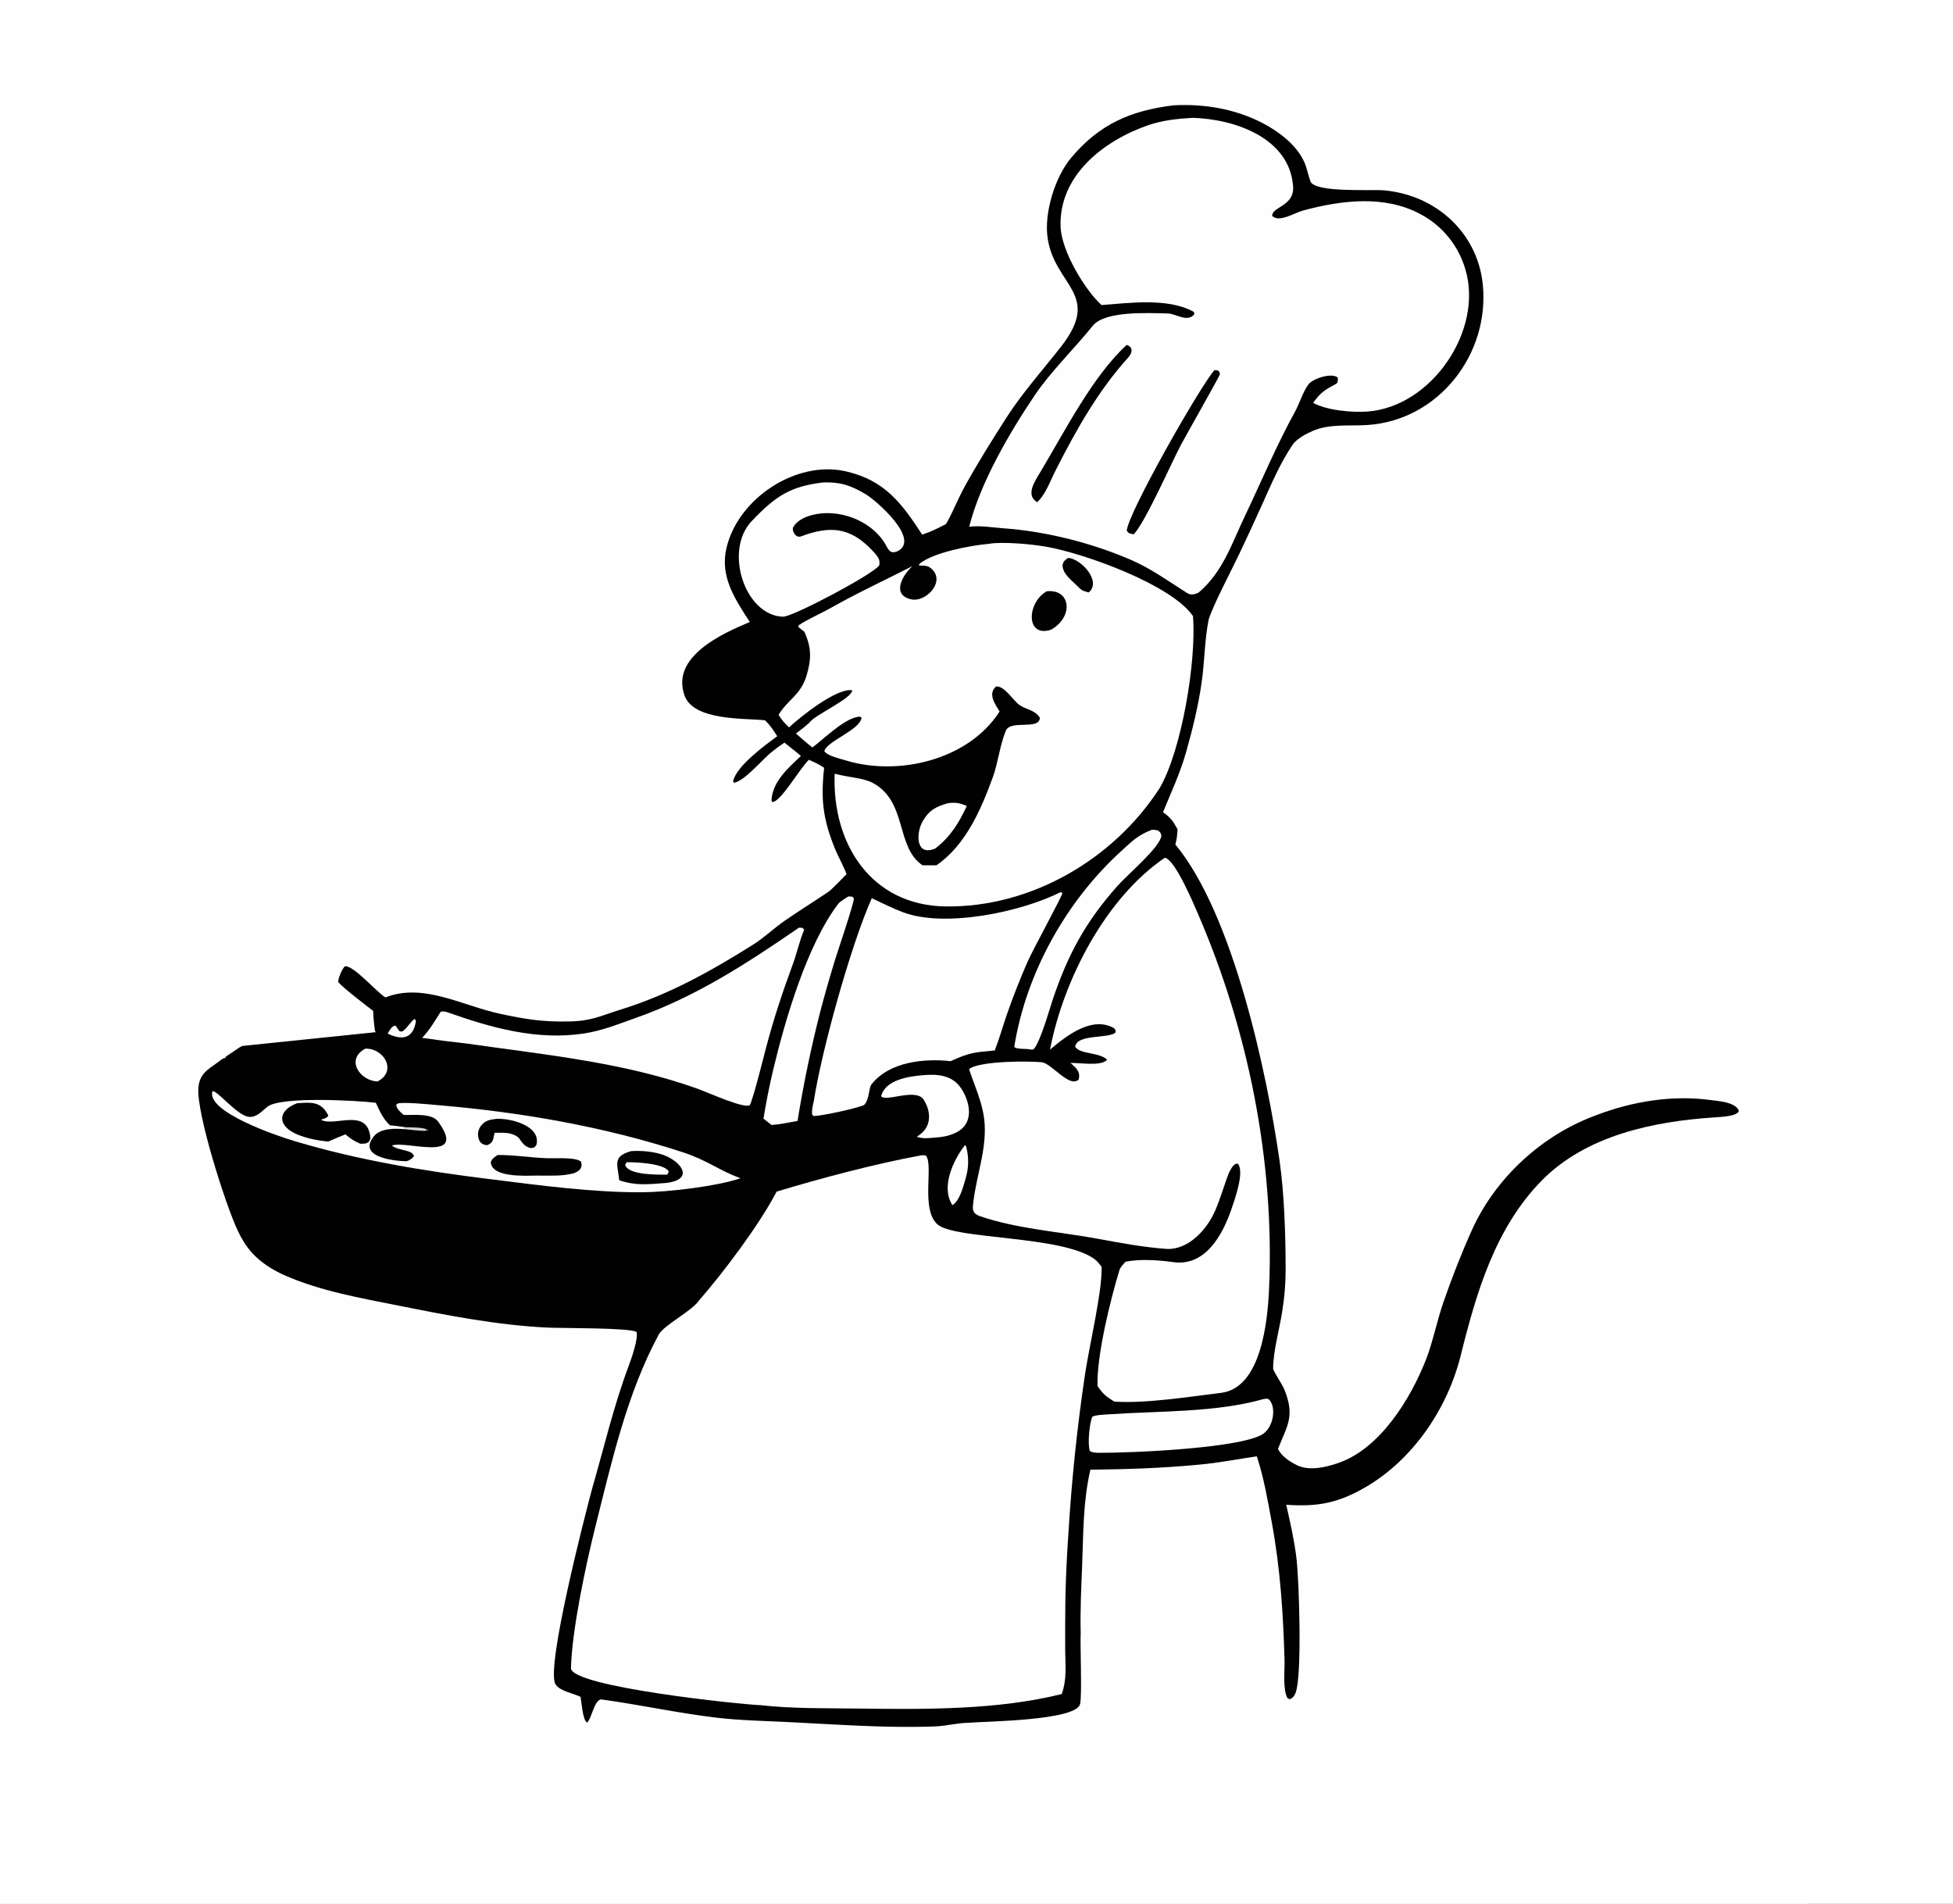 <svg width="2209" height="2153" viewBox="0 0 2209 2153" fill="none" xmlns="http://www.w3.org/2000/svg">
<rect x="0" y="0" width="2209" height="2153" fill="#808080" stroke="none"/>
<g clip-path="url(#clip0_351_135)">
<rect width="2209" height="2153" fill="white"/>
<g clip-path="url(#clip1_351_135)">
<path d="M-367 -130H2046V2283H-367V-130Z" fill="#FEFEFE"/>
<path d="M1327.34 119.121C1361.85 117.251 1397.11 123.102 1427.95 139.135C1446.28 148.672 1466.08 163.475 1474.99 182.75C1478.29 189.888 1479.48 197.733 1482.19 205.057C1487.09 218.31 1551.29 213.98 1565.65 215.286C1578.56 216.474 1591.23 219.53 1603.26 224.358C1644.37 241.14 1672.72 277.504 1677.17 321.873C1685.06 400.49 1627.34 474.957 1547.38 480.611C1526.78 482.067 1504.43 478.997 1485.25 487.162C1477.54 490.45 1467.92 495.516 1462.58 502.214C1448.19 523.21 1437.94 547.475 1427.55 570.647C1419.02 589.584 1410.29 608.429 1401.36 627.177C1392.45 645.933 1372.92 682.628 1367.07 700.707C1362.48 723.896 1362.56 747.699 1359.24 771.216C1355.4 798.355 1349.02 824.259 1341.58 850.594C1334.84 874.45 1324.77 895.755 1315.47 918.529C1324.6 925.239 1326.61 928.409 1331.94 937.917C1331.41 944.957 1331.28 948.13 1329.39 955.099C1394.57 1033.45 1433.1 1213.13 1447.37 1313.32C1452.75 1351.12 1454.05 1396.56 1454.17 1434.82C1454.21 1451.21 1452.89 1467.56 1450.21 1483.73C1447.22 1502.88 1439.91 1528.93 1440.02 1547.88C1440.03 1550.29 1450.47 1566.06 1452.54 1571.08C1465.15 1601.82 1455.83 1612.36 1445.54 1638.58C1449.18 1646.81 1459.28 1653.38 1467.26 1657.2C1481.12 1663.86 1499.91 1659.41 1513.96 1654.5C1561.28 1637.97 1595.44 1582.08 1612.98 1537.5C1620.21 1519.12 1625.85 1492.22 1632.6 1472.77C1641.96 1445.78 1653.04 1417.34 1664.74 1391.36C1691.57 1331.83 1744.55 1283.22 1806.05 1261.02C1846.5 1245.56 1891.74 1238.25 1934.82 1244.09C1943.99 1245.33 1963.38 1246.46 1966.86 1256.46C1964.94 1262.64 1945.91 1263.21 1939.71 1263.67C1870.48 1268.2 1794.18 1283.88 1743.76 1335.2C1690.98 1388.99 1669.76 1462.31 1652.16 1533.11C1637.26 1593.02 1598.31 1650.5 1544.88 1681.71C1513.6 1699.97 1490.21 1704.27 1454.84 1701.82C1459.4 1721.92 1463.98 1742.04 1466.42 1762.53C1469.46 1788.05 1472.88 1895.07 1465.45 1914.45C1464.03 1918.15 1462.45 1920.08 1458.92 1921.8L1456.35 1920.56C1450.71 1911.33 1453.24 1889.4 1452.91 1877.7C1451.46 1825.24 1448.06 1773.41 1438.48 1721.71C1433.77 1696.25 1429.65 1671.73 1421.55 1647.04C1399.19 1650.27 1380.47 1654.12 1357.51 1656.33C1315.37 1660.36 1275.48 1661.72 1233.3 1662.16C1224.88 1699 1225.45 1733.23 1223.98 1770.74C1222.92 1797.73 1221.73 1819.32 1222.35 1847.33C1221.61 1861.49 1224.08 1917.7 1221.61 1927.34C1216.76 1946.21 1112.08 1946.79 1094.94 1948.39C1082.79 1948.59 1070.03 1952.01 1058.04 1952.47C1002.24 1954.63 946.2 1950.19 890.482 1947.53C864.255 1946.26 836.496 1945.69 810.636 1942.62C767.19 1937.49 723.836 1928 680.629 1922.04C672.307 1920.91 668.984 1945.2 663.795 1948.17C658.958 1944.19 658.05 1926.99 656.658 1919.08C648.662 1915.05 633.127 1912.69 628.304 1904.84C616.995 1886.42 661.883 1712.91 669.448 1684.68C683.091 1637.58 693.953 1590.41 711.238 1544.38C713.94 1537.2 722.56 1512.75 719.847 1506.3C712.249 1501.56 635.024 1502.19 619.273 1501.45C562.773 1498.75 506.117 1487.65 450.789 1476.6C407.66 1467.99 362.047 1460.06 321.626 1442.16C308.236 1436.22 294.691 1427.66 284.859 1416.68C278.079 1409.1 273.01 1400.55 268.696 1391.38C255.03 1362.35 222.215 1259.28 224.372 1230.45C225.843 1210.82 239.773 1207.99 252.177 1196.73C252.481 1196.46 252.778 1196.16 253.077 1195.89C209.18 1188.07 163.403 1157.92 136.79 1122.55C94.126 1065.84 84.18 1001.37 92.241 933.056C87.093 926.366 79.979 918.946 74.419 912.09L-3.925 817.045C-16.198 801.859 -26.403 783.84 -38.578 769.154C-59.563 743.846 -80.679 721.86 -98.126 693.526C-108.574 676.558 -137.049 650.794 -117.292 629.475C-111.105 622.8 -95.372 628.262 -89.825 633.408C-47.281 674.842 -14.253 725.622 24.224 770.428C55.784 807.18 81.58 851.521 112.778 887.818L113.7 888.875C127.591 879.683 140.701 873.905 157.698 872.995C189.892 871.268 234.314 901.277 257.479 921.516C302.901 961.201 349.381 1023.24 367.834 1081.1C370.314 1088.86 376.23 1104.61 376.052 1112.39C375.522 1135.64 360.837 1155.48 345.605 1170.99C372.434 1169.01 397.966 1168.97 424.304 1167.04C423.011 1158.1 422.486 1152.32 422.062 1143.29C414.115 1137.16 387.549 1116.84 382.601 1110.72C382.041 1106.89 387.291 1095.22 390.059 1092.85C399.921 1091.51 424.615 1120.77 435.893 1128.05C478.798 1111.08 523.18 1137.6 566.303 1146.71C595.448 1152.87 612.821 1155.75 643.357 1155.23C669.333 1154.78 678.339 1149.13 701.957 1141.82C756.501 1124.96 803.545 1098.63 851.683 1068.44C863.866 1060.81 875.047 1050.06 886.983 1041.72C903.218 1030.38 921.01 1019.52 937.245 1008.39C940.768 1005.98 953.835 992.387 957.511 988.635C954.365 979.945 948.156 969.075 944.397 959.827C930.695 926.152 928.267 903.706 932.156 868.33C925.652 863.973 922.023 862.479 914.895 859.28C904.809 868.635 883.271 906.982 873.539 907.112L872.596 905.079C873.798 883.878 891.424 868.603 905.94 854.954C900.12 849.952 893.286 844.727 887.242 839.888C880.82 844.181 877.474 846.644 871.736 851.379C861.592 859.749 842.528 882.775 830.569 885.208L829.12 883.892C832.289 866.923 864.973 842.964 879.1 832.673C874.175 825.027 871.819 821.062 865.35 814.603C842.139 812.091 784.47 815.443 774.216 786.473C758.695 742.624 816.808 716.507 848.066 703.46C830.946 676.886 814.086 651.996 821.744 619.538C834.917 563.751 900.473 520.094 956.992 533.115C1001.05 543.262 1020.43 569.828 1043.03 604.638C1053.57 601.212 1060.28 597.676 1070.04 592.641C1076.95 580.753 1083.83 563.643 1091.03 550.488C1105.42 524.199 1122.56 497.099 1138.54 472.018C1156.01 444.634 1180.95 416.678 1200.45 391.601C1246.28 332.679 1193.41 323.51 1185.05 269.951C1180.62 241.623 1192.9 200.82 1211.48 178.572C1243.52 140.212 1279.19 125.045 1327.34 119.121Z" fill="#010101"/>
<path d="M1041.97 1306.63C1044.03 1306.35 1045.05 1306.61 1047.16 1306.78C1056.36 1317.08 1041.01 1367.18 1060.26 1384.64C1079.5 1402.1 1201.45 1397.01 1238.09 1424.07C1241.17 1426.34 1243.58 1429.65 1245.95 1432.6C1247.19 1458.76 1231.86 1523.16 1227.23 1554.39C1218.3 1614.4 1212.01 1674.79 1208.38 1735.36C1206.68 1759.46 1205.57 1783.6 1205.04 1807.75C1204.81 1827.42 1204.74 1847.09 1204.83 1866.76C1204.96 1884.67 1206.89 1898.57 1200.99 1915.86C1128.66 1933.89 1047.2 1933.27 973.099 1932.32C936.079 1931.84 896.679 1932.55 859.813 1928.45C839.488 1927.84 645.326 1907.75 645.834 1886.5C646.867 1843.49 662.658 1769.45 673.661 1725.61C691.948 1652.74 709.23 1575.66 745.109 1509.28C750.67 1498.89 782.957 1482.43 790.761 1470.64C818.622 1438.63 857.421 1387.09 877.368 1349.65L878.417 1347.66C928.656 1332.44 990.195 1316.11 1041.97 1306.63Z" fill="#FEFEFE"/>
<path d="M1349.15 133.264C1396.43 134.62 1458.88 155.936 1462.61 210.997C1464.12 233.354 1438.32 233.858 1438.98 244.194C1446.97 252.076 1463.64 240.808 1474.42 237.928C1517.28 226.476 1565.87 220.31 1606.59 242.14C1631.41 255.282 1649.8 277.956 1657.55 304.945C1677.91 373.97 1619.17 459.904 1547.07 465.408C1529.81 466.725 1500.64 464.244 1485.26 455.53C1494.17 443.428 1498.19 441.166 1511.49 433.961C1513.08 433.102 1513.51 429.331 1513.08 426.924C1505.87 421.185 1484.94 428.26 1480.11 434.553C1473.77 442.795 1470.12 455.834 1464.78 465.572C1443.79 503.631 1427.16 543.646 1408.45 582.799C1393.34 614.45 1383.04 647.347 1355.42 670.406C1346.08 674.303 1344.63 671.815 1336.52 666.676C1325.08 659.414 1313.84 651.731 1302.12 644.909C1292.36 639.198 1282.19 634.222 1271.7 630.019C1228.78 612.538 1180.87 600.807 1134.86 597.462C1120.94 596.451 1110.46 594.221 1096.22 595.696C1108.91 545.672 1142.07 488.845 1170.85 446.329C1188.47 420.319 1216.18 393.144 1235.94 368.522C1249.91 351.109 1299.81 354.138 1320.65 354.509C1330.23 354.68 1342.97 365.111 1350.85 355.401C1350.59 353.512 1350.92 353.034 1349.43 352.233C1320.18 336.481 1275.64 342.868 1245.9 345.004C1226.75 327.472 1200.79 283.974 1199.65 256.953C1197.17 198.761 1248.34 159.049 1298.46 141.69C1314.95 135.982 1331.43 134.292 1349.15 133.264Z" fill="#FEFEFE"/>
<path d="M1373.69 418.602C1378.1 418.579 1378.94 419.303 1379.96 423.071C1379.29 425.729 1340.12 494.79 1335.51 503.521C1324.49 524.451 1295.53 590.51 1282.26 604.376C1276.99 602.78 1277.09 603.768 1274.44 600.246C1275.75 580.259 1358.28 435.351 1373.69 418.602Z" fill="#010101"/>
<path d="M1274.42 390.076C1282.29 392.727 1280.53 399.423 1276.24 404.162C1241.45 442.613 1216.58 487.444 1193.25 533.423C1187.58 544.595 1182.6 559.322 1173.11 567.921C1159.79 560.061 1170.19 544.667 1176.5 534.214C1203.56 489.341 1235.61 425.461 1274.42 390.076Z" fill="#010101"/>
<path d="M1118.13 615.093C1134 612.255 1167.19 615.497 1182.95 618.24C1226.95 625.89 1324.81 661.282 1349.34 696.674C1353.51 747.228 1336.55 848.975 1311.52 891.542C1259.08 972.502 1165.36 1026.58 1069.25 1025.13C985.399 1023.87 940.898 954.304 944.079 874.978C957.146 878.856 976.186 879.656 986.742 885.206C1026.71 906.229 1012.62 957.823 1043.46 978.618C1048.6 978.723 1054.09 978.61 1059.27 978.598C1092.46 955.516 1109.42 915.898 1123.02 878.889C1128.99 862.074 1130.82 843.351 1137.6 826.546C1142.88 813.479 1175.29 826.269 1176.18 811.842C1170.58 802.792 1161.43 802.909 1153.5 797.581C1145.96 792.509 1136.62 775.788 1126.7 776.31C1116.92 784.569 1125.56 796.482 1130.63 804.667C1095.55 859.577 1015.79 878.346 956.12 859.837C950.218 858.01 935.454 854.792 932.403 849.457C935.502 837.943 972.745 825.627 974.489 811.684L972.84 810.559C957.334 810.352 932.226 835.412 918.9 845.317C912.361 840.336 906.364 834.91 900.19 829.486C902.299 828.239 914.329 818.845 915.802 816.887C922.412 808.079 964.085 789.717 963.909 780.631C946.188 777.889 905.009 810.876 892.485 822.632C886.452 816.809 885.239 815.49 880.632 808.436C891.165 791.008 905.363 786.427 912.114 764.511C917.84 745.915 918.123 732.423 909.651 714.252C909.828 714.63 903.03 709.114 903.053 709.135L903.301 707.151C914.694 699.623 927.784 694.261 939.59 687.583C970.012 670.366 1001.12 656.102 1032.2 640.159L1031.41 640.867C1020.78 650.682 1008 672.787 1030.65 677.839C1046.7 681.419 1068.69 659.038 1054.9 644.53C1050.32 639.701 1047.34 639.718 1041.04 639.597L1039.39 639.579L1040.03 637.616C1055.96 624.65 1097.54 616.912 1118.13 615.093Z" fill="#FEFEFE"/>
<path d="M1183.76 668.776C1210.85 665.468 1215.07 697.383 1188.78 712.191C1160.18 721.557 1161.1 681.955 1183.76 668.776Z" fill="#010101"/>
<path d="M1208.17 630.902C1223.35 632.33 1246.2 657.532 1231.47 670.037C1223.98 668.027 1223.71 667.95 1218.04 662.258C1211.5 655.696 1201.91 649.021 1201.76 638.906C1203.34 634.144 1203.92 634.043 1208.17 630.902Z" fill="#010101"/>
<path d="M1317.5 970.074C1328.98 971.741 1350.28 1022.58 1355.13 1033.8C1412.03 1165.48 1441.65 1313.36 1435.46 1456.8C1433.85 1493.83 1426.73 1569.66 1381.15 1575.25C1346.22 1579.55 1295.24 1587.54 1260.33 1585.14C1250.74 1579.2 1247.8 1576.73 1241.42 1567.68C1240.21 1533.75 1255.8 1470.33 1266.37 1435.78C1267.01 1433.7 1271.39 1428.77 1273.04 1426.94C1288.8 1423.66 1310.06 1425.08 1326.08 1427.27C1362.29 1433.04 1382.01 1398.23 1392.2 1369.31C1395.96 1358.64 1408.24 1325.01 1400.02 1315.99L1397.35 1316.41C1393.13 1319.39 1391.98 1322.77 1389.58 1327.4C1384.3 1341.39 1380.67 1354.71 1374.57 1368.9C1365.48 1390.03 1344.72 1413.61 1319.64 1412.47C1293.42 1410.52 1269.66 1406.2 1243.58 1401.32C1198.92 1392.97 1150.17 1389.96 1107.24 1375.04C1099.88 1371.73 1099.98 1368.03 1100.7 1361.32C1104.41 1326.81 1119.06 1293.61 1112.08 1258.39C1108.74 1241.55 1101.78 1226.22 1096.28 1209.95L1097.25 1208.14C1111.86 1199.99 1160.66 1199.85 1177.9 1201.3C1189.47 1202.26 1209.52 1230.93 1220.01 1220.9C1222.5 1211.86 1216.76 1207.33 1210.81 1202.18C1221.35 1201.69 1245.24 1206.31 1252.24 1198.51C1243.48 1189.81 1221.82 1192.65 1216.13 1183.87C1217.86 1169.27 1253.17 1174.87 1261.57 1167.91C1262.05 1164.45 1262.34 1166.09 1260.2 1162.91C1235.09 1148.38 1205.67 1171.85 1187.65 1187.07L1187.83 1186.1C1203.08 1107.77 1250.51 1015.64 1317.5 970.074Z" fill="#FEFEFE"/>
<path d="M1199.42 1009.06C1200.6 1009.12 1199.79 1009.01 1201.7 1010.01C1201.25 1013.75 1168.12 1074.45 1162.62 1086.86C1153.97 1106.59 1146.07 1126.65 1138.97 1146.98C1134.47 1160.06 1130.12 1175.4 1125.14 1188.02C1101.81 1190.15 1096.16 1190.51 1075.23 1200.13C1046.01 1196.89 1006.1 1200.47 985.812 1226.26C982.325 1230.71 983.738 1242.97 977.258 1249.83C968.504 1253.5 930.094 1262.15 919.973 1262.13L918.653 1260.64C917.864 1255.38 919.372 1250.57 920.468 1245.27C929.493 1187.37 962.236 1069.43 986.036 1015.84C996.923 1020.93 1010.75 1027.78 1021.64 1031.83C1069.37 1049.57 1155.21 1031.3 1199.42 1009.06Z" fill="#FEFEFE"/>
<path d="M837.556 1332.56C811.139 1341.66 754.928 1348.22 726.644 1348.4C670.644 1348.73 610.651 1340.6 554.951 1333.65C479.842 1324.49 405.637 1312.17 333.02 1290.5C314.585 1285 233.012 1257.63 240.302 1234.17C245.386 1232.65 268.229 1261.6 281.333 1263.07C290.251 1264.06 296.176 1256.64 302.518 1251.63C317.492 1239.8 403.382 1244.55 425.048 1247.16C429.99 1257.58 432.641 1264.32 440.923 1272.6C446.805 1273.12 452.588 1274.02 458.434 1274.84L458.255 1277.12C447.855 1276.11 430.64 1275.54 422.944 1285.02C404.014 1308.34 444.563 1312.92 458.92 1313.31C461.62 1313.38 466.514 1310.24 468.221 1307.53C466.446 1300.04 451.334 1301.79 443.24 1295.64C458.061 1289.18 529.892 1316.03 495.687 1268.63C488.458 1258.61 468.05 1261.37 456.576 1260.93C452.466 1257.25 449.005 1254.63 448.077 1249.4L450.348 1247.81C459.733 1246.28 486.54 1249.13 497.862 1250.09C590.136 1257.95 684.114 1274.37 772.235 1303.11C799.041 1311.84 812.601 1323.14 835.635 1331.84L837.556 1332.56Z" fill="#FEFEFE"/>
<path d="M336.177 1247.67C352.26 1246.59 363.547 1245.53 371.364 1261.69C369.54 1264.72 367.222 1264.7 363.046 1266.37C377.864 1274.85 414.019 1252.76 418.673 1284.5C419.278 1288.64 418.934 1287.83 417.263 1291.3C413.848 1293.88 411.662 1293.4 407.327 1293.46C399.652 1290.02 396.936 1288.04 390.654 1282.89C384.2 1285.45 377.526 1288.4 371.107 1291.11C359.402 1289.89 347.282 1287.56 336.405 1283.09C314.15 1273.97 312.765 1256.44 336.177 1247.67Z" fill="#010101"/>
<path d="M713.818 1301.87C725.168 1301.06 739.61 1302.33 750.34 1306.19C770.011 1313.26 786.254 1333.73 753.771 1337.85C733.353 1339.28 719.941 1341.35 700.427 1334.84C698.361 1316.12 692.774 1307.84 713.818 1301.87Z" fill="#010101"/>
<path d="M708.679 1314.44C718.672 1314.18 751.892 1315.76 756.47 1325.03L754.786 1328.5C743.344 1328.44 711.321 1329.2 707.081 1317.63L708.679 1314.44Z" fill="#FEFEFE"/>
<path d="M562.794 1306.27C580.851 1306.02 600.863 1309.28 619.185 1309.94C628.543 1310.27 651.486 1308.36 657.307 1313.94C659.202 1321.48 655.401 1324.16 649.065 1326.91C634.702 1330.62 621.315 1329.36 606.649 1329.54C593.679 1329.69 556.141 1331.93 555.115 1314.32C556.952 1309.82 558.621 1309.25 562.794 1306.27Z" fill="#010101"/>
<path d="M561.194 1265.39C577.407 1264.37 612.234 1273.22 606.74 1294.84C603.606 1298.49 605.504 1297.31 600.847 1298.49C593.297 1297.06 591.129 1292.83 586.736 1286.81C578.691 1280.07 569.384 1281.09 559.403 1281.17C557.627 1288.3 558.433 1292.42 550.846 1295.18C544.868 1294.53 541.908 1291.7 540.891 1285.69C540.154 1281.24 541.32 1276.68 544.104 1273.13C548.849 1267.05 554.07 1266.31 561.194 1265.39Z" fill="#010101"/>
<path d="M903.725 1049.12C908.603 1049.64 906.894 1048.55 909.604 1051.47C904.278 1064.02 901.427 1077.75 896.903 1090.07C885.085 1122.18 875.412 1151.16 866.681 1184.14C863.111 1197.57 852.708 1239.97 848.148 1249.9C841.479 1254.03 801.119 1235.74 790.934 1232.04C706.727 1201.44 616.981 1193.03 528.722 1180.31C511.609 1178.43 494.529 1176.25 477.49 1173.78C487.387 1162.91 490.474 1156.69 498.401 1144.32C500.78 1143.42 503.838 1144.02 506.177 1144.86C555.806 1162.49 607.489 1176.92 660.647 1168.81C681.544 1165.62 699.268 1158.19 718.908 1151.28C786.996 1127.34 844.625 1089.71 903.725 1049.12Z" fill="#FEFEFE"/>
<path d="M930.989 545.631C949.899 544.931 961.976 548.626 979.426 559.103C991.019 566.065 1042.05 610.277 1014.97 623.506C1005.9 627.058 1004.71 620.769 1000.96 614.649C984.704 588.073 947.861 574.595 918.052 582.602C909.628 584.866 901.015 589.003 896.714 596.999C896.443 602.85 900.803 608.544 906.081 606.587C938.105 594.716 960.621 595.762 985.376 621.208C990.419 626.79 996.522 631.697 994.342 639.665C986.365 650.105 896.526 697.783 885.663 697.467C842.457 696.208 818.598 622.841 850.045 589.567C877.933 560.069 894.841 549.993 930.989 545.631Z" fill="#FEFEFE"/>
<path d="M1429.53 1582.18C1433.98 1581.79 1432.1 1581.27 1435.6 1582.88C1438.82 1587.07 1440.02 1591.11 1440.1 1596.43C1440.22 1604.92 1437.02 1614.14 1430.77 1620.05C1411.68 1638.1 1273.91 1643.46 1241.91 1643.05C1237.7 1642.77 1236.89 1642.87 1232.84 1641.29C1229.93 1633.79 1232.13 1610.73 1235.22 1602.82C1236.3 1600.09 1251.81 1599.71 1255.64 1599.45C1311.89 1595.57 1375.1 1597.64 1429.53 1582.18Z" fill="#FEFEFE"/>
<path d="M959.62 1013.8C964.863 1014.38 963.379 1013.16 965.829 1016.01C965.888 1021.82 947.791 1074.9 945.069 1083.7C939.154 1102.84 933.617 1122.1 928.456 1141.45C917.723 1183.12 908.921 1225.26 902.088 1267.74C892.096 1269.35 882.906 1271.66 872.691 1272.26L863.536 1265.18C866.517 1246.71 870.169 1228.35 874.482 1210.13C887.642 1154.87 912.798 1068.02 948.404 1021.85C950.053 1019.71 956.957 1015.45 959.62 1013.8Z" fill="#FEFEFE"/>
<path d="M1302.36 938.605C1305.91 938.277 1306.03 938.453 1309.59 939.151C1313.27 942.221 1311.97 940.379 1313.65 944.914C1312.57 957.999 1275.84 988.468 1263.83 1002.04C1227.83 1042.66 1208.18 1078.97 1190.88 1129.98C1186.75 1142.17 1177.41 1176.46 1169.38 1186.43C1168.33 1187.74 1164.68 1186.72 1162.42 1186.43L1157.31 1186.22C1155.62 1186.16 1146.85 1186.02 1147.3 1183.25C1160.86 1100.29 1205.6 1019.74 1267.89 962.789C1280.57 951.207 1286.78 944.775 1302.36 938.605Z" fill="#FEFEFE"/>
<path d="M1043.3 1216.05C1060.79 1214.4 1077.8 1215.72 1088.02 1232.23C1097.59 1247.67 1101.5 1270.31 1082.47 1280.32C1073.84 1284.88 1065.41 1286.09 1055.81 1286.72C1048.43 1287.34 1044.28 1287.84 1037.03 1285.75C1038.53 1284.65 1040 1283.53 1041.46 1282.38C1053.9 1272.57 1052.86 1256.29 1044.75 1243.74C1035.86 1230.03 1002.27 1246.66 996.663 1239.83C1001.08 1221.26 1027.67 1217.37 1043.3 1216.05Z" fill="#FEFEFE"/>
<path d="M1072.81 908.227C1082.54 907.414 1084.72 908.129 1093.58 911.426C1084.57 930.724 1074.97 946.557 1057.75 959.674C1035.23 968.978 1036.24 941.751 1043.44 929.163C1051.04 915.872 1058.98 912.101 1072.81 908.227Z" fill="#FEFEFE"/>
<path d="M413.19 1185.98C434.048 1185.2 449.711 1211.23 427.141 1223.02C407.346 1222.66 390.304 1198.16 413.19 1185.98Z" fill="#FEFEFE"/>
<path d="M1091.43 1295.12L1092.74 1296.36C1095.93 1308.69 1095.85 1320.3 1092.3 1332.48C1089.62 1341.67 1085.62 1357.98 1077.31 1362.95C1063.85 1342.74 1078.11 1312.2 1091.43 1295.12Z" fill="#FEFEFE"/>
<path d="M468.442 1152.55C470.179 1153.23 469.385 1152.63 470.473 1154.72C467.434 1174.71 454.894 1176.96 438.466 1168.92C440.736 1165.31 442.978 1160.25 447.33 1159.91C448.948 1162.29 450.254 1164.1 452.024 1166.36L454.669 1166.66C459.412 1164.28 463.213 1157.02 468.442 1152.55Z" fill="#FEFEFE"/>
<path d="M458.434 1274.84C464.403 1275.03 480.56 1274.64 484.159 1278.29L482.451 1278.87L482.731 1276.79L481.245 1279.01C473.059 1278.77 466.371 1277.99 458.255 1277.12L458.434 1274.84Z" fill="#D4D5DA"/>
<rect x="-152.563" y="543.943" width="532.557" height="624.458" fill="#FEFEFE"/>
<rect x="-279.812" y="572.221" width="532.557" height="624.458" fill="#FEFEFE"/>
<rect x="219.755" y="1057.65" width="157.882" height="113.109" fill="#FEFEFE"/>
<rect x="97.22" y="1083.57" width="157.882" height="113.109" fill="#FEFEFE"/>
<path d="M280.823 1177.89L250.472 1198.35L257.288 1149.85L280.823 1177.89Z" fill="#FEFEFE"/>
<path d="M302.031 1163.75L271.68 1184.21L278.496 1135.71L302.031 1163.75Z" fill="#FEFEFE"/>
<path d="M425.944 1167.22L243.32 1186.08L296.086 1123.85L425.944 1167.22Z" fill="#FEFEFE"/>
</g>
</g>
<defs>
<clipPath id="clip0_351_135">
<rect width="2209" height="2153" fill="white"/>
</clipPath>
<clipPath id="clip1_351_135">
<rect width="2413" height="2413" fill="white" transform="translate(-367 -130)"/>
</clipPath>
</defs>
</svg>
